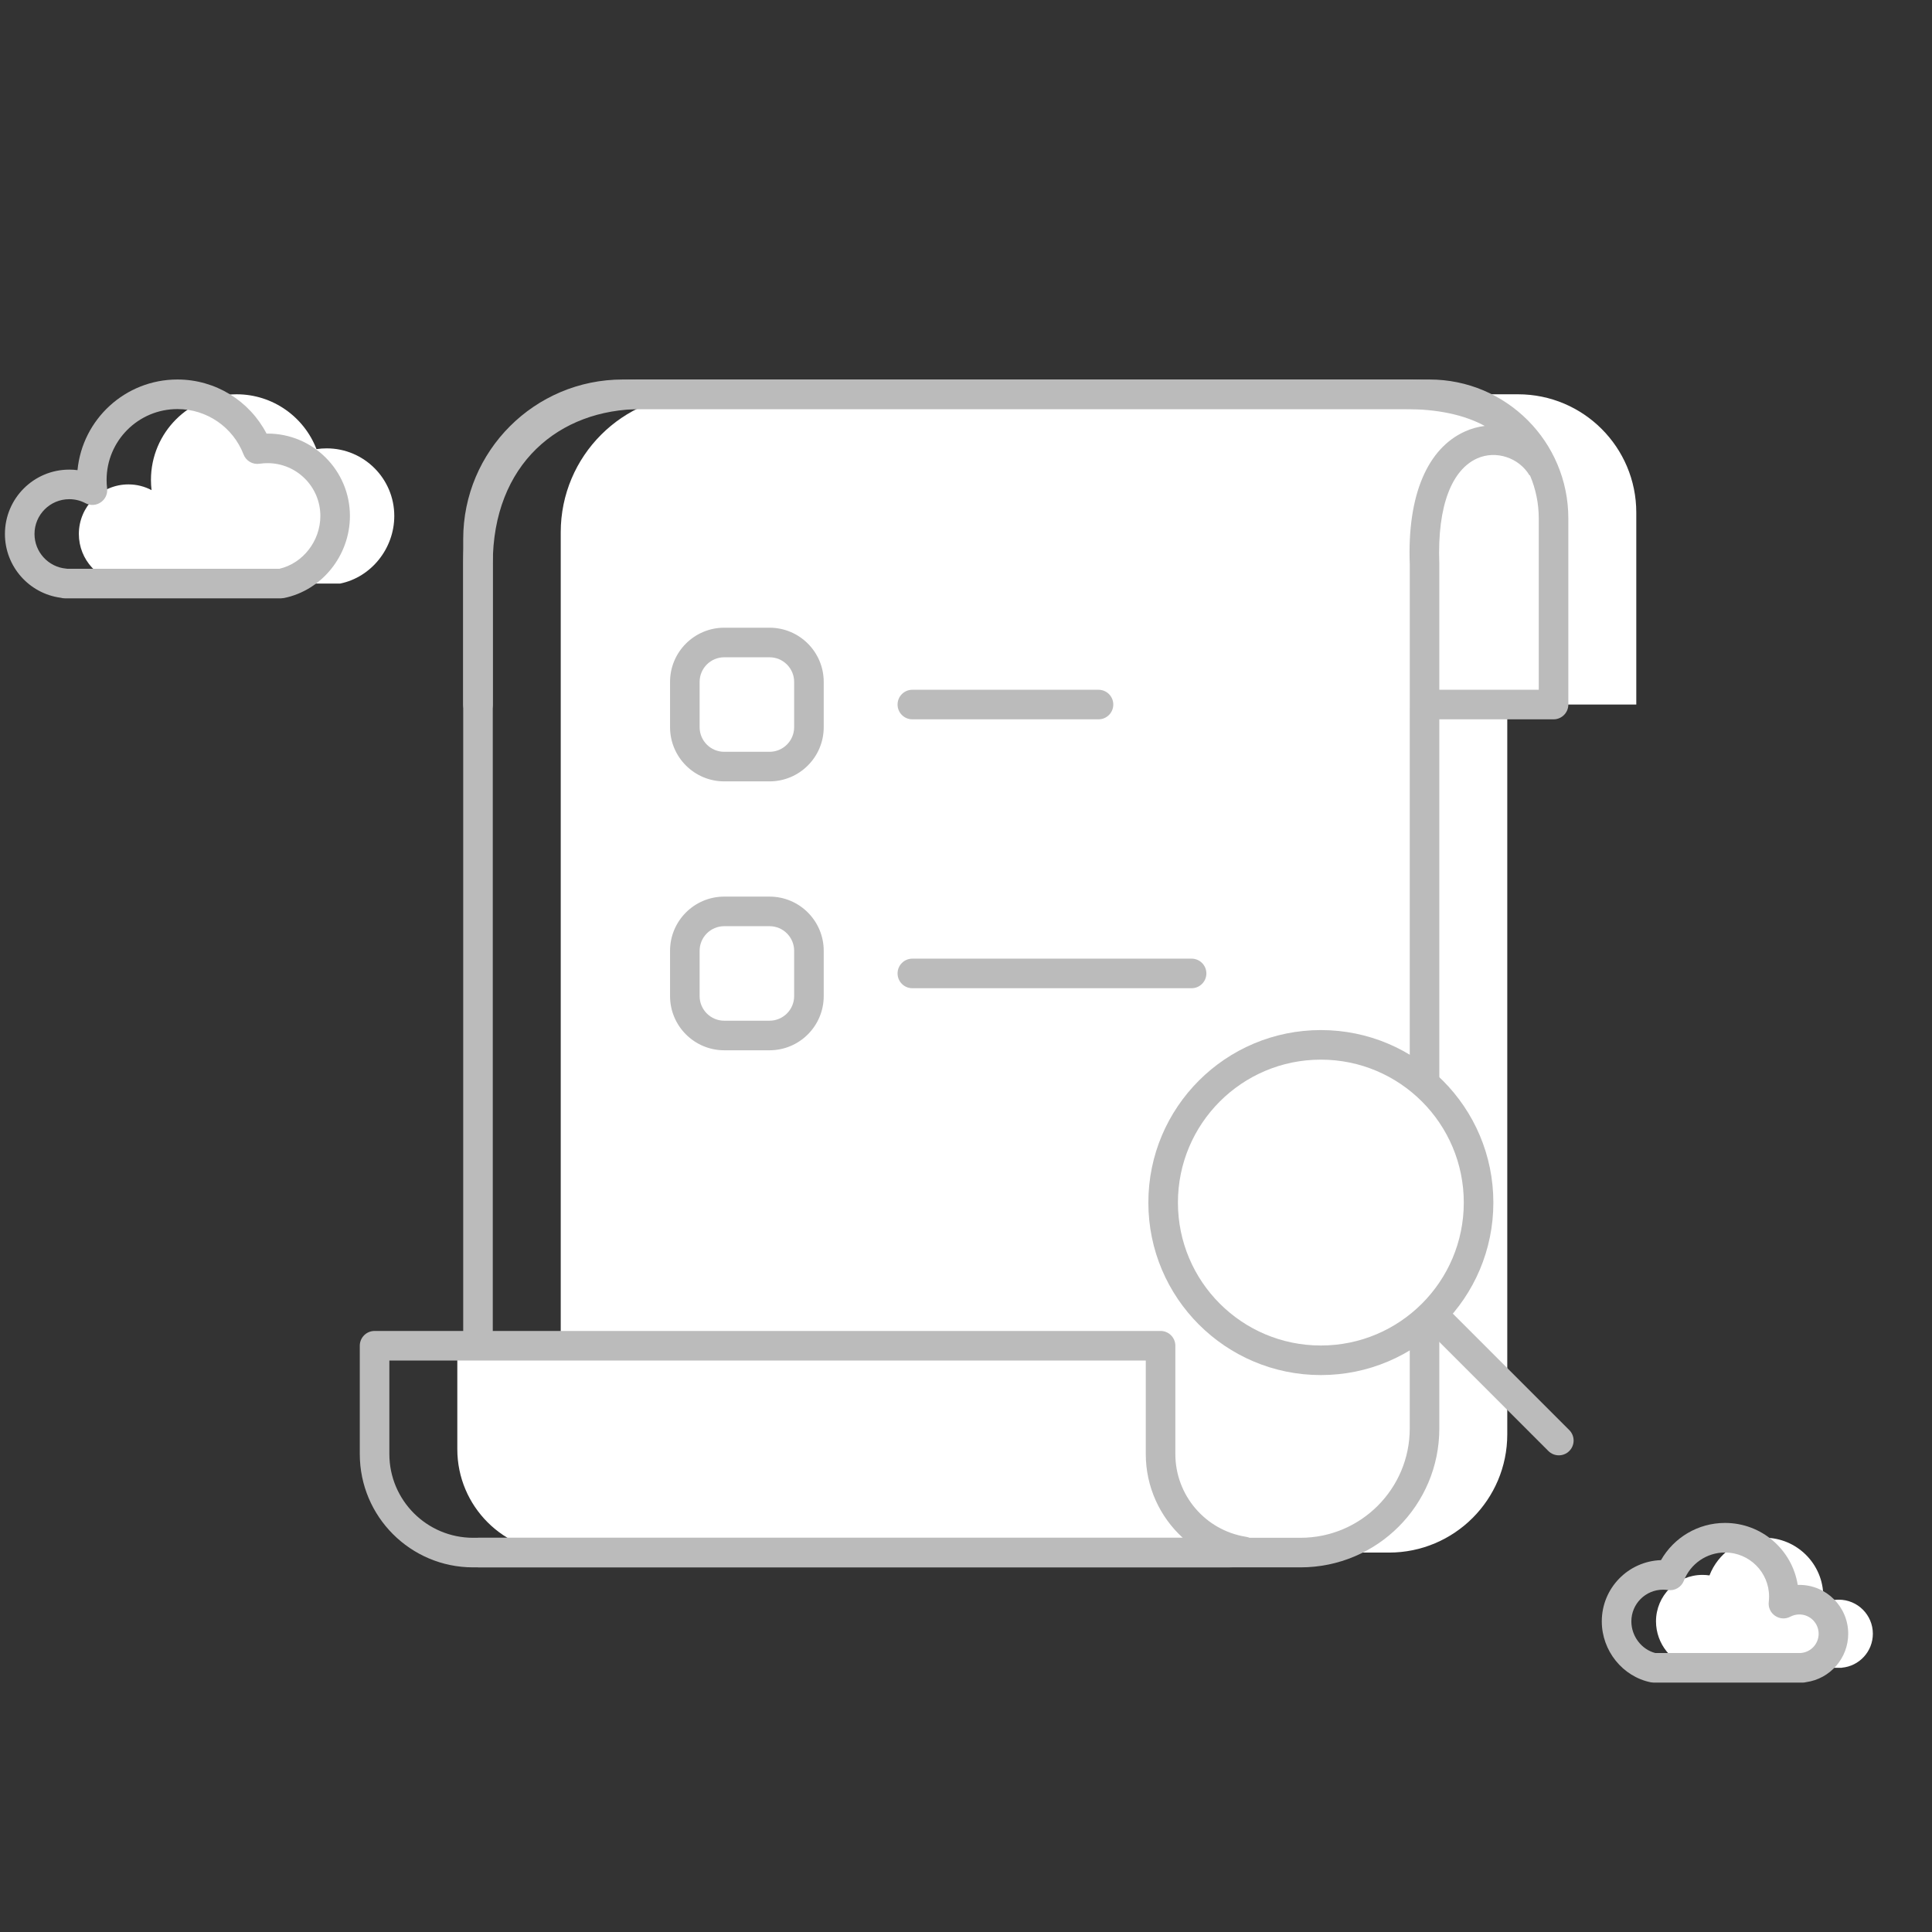 <?xml version="1.0" encoding="UTF-8"?>
<svg width="98px" height="98px" viewBox="0 0 98 98" version="1.1" xmlns="http://www.w3.org/2000/svg" xmlns:xlink="http://www.w3.org/1999/xlink">
    <rect x="0" y="0" width="98" height="98" fill="#333333" stroke="none"/>
    <!-- Generator: Sketch 52.4 (67378) - http://www.bohemiancoding.com/sketch -->
    <title>icon_wu</title>
    <desc>Created with Sketch.</desc>
    <g id="icon_wu" stroke="none" stroke-width="1" fill="none" fill-rule="evenodd">
        <g id="分组-3" transform="translate(1, 20)" fill-rule="nonzero">
            <path d="M16.257,9.6 L5.286,9.6 L5.286,9.59 C4.004,9.474 3,8.397 3,7.086 C3,5.697 4.126,4.571 5.514,4.571 C5.938,4.571 6.337,4.676 6.688,4.862 C6.668,4.691 6.657,4.518 6.657,4.343 C6.657,1.944 8.602,0 11,0 C12.848,0 14.427,1.155 15.054,2.782 C15.223,2.756 15.395,2.743 15.571,2.743 C17.465,2.743 19,4.278 19,6.171 C19,7.83 17.822,9.282 16.257,9.6 Z" id="路径" fill="#FFFFFF"></path>
            <path d="M15.25,6.171 C15.25,4.692 14.051,3.493 12.571,3.493 C12.435,3.493 12.299,3.503 12.166,3.523 C11.818,3.576 11.48,3.38 11.354,3.051 C10.824,1.676 9.499,0.75 8,0.75 C6.016,0.75 4.407,2.359 4.407,4.343 C4.407,4.488 4.416,4.631 4.433,4.773 C4.504,5.373 3.872,5.807 3.337,5.525 C3.086,5.392 2.806,5.321 2.514,5.321 C1.54,5.321 0.75,6.111 0.75,7.086 C0.75,8 1.449,8.761 2.353,8.843 C2.372,8.844 2.391,8.847 2.409,8.85 L13.177,8.85 C14.362,8.574 15.25,7.445 15.25,6.171 Z M12.571,1.993 C14.879,1.993 16.75,3.864 16.75,6.171 C16.75,8.177 15.33,9.944 13.406,10.335 L13.257,10.35 L2.286,10.35 C2.214,10.35 2.145,10.34 2.079,10.321 C0.472,10.107 -0.75,8.731 -0.75,7.086 C-0.75,5.283 0.711,3.821 2.514,3.821 C2.655,3.821 2.794,3.83 2.931,3.848 C3.18,1.267 5.354,-0.75 8,-0.75 C9.93,-0.75 11.656,0.333 12.52,1.993 C12.537,1.993 12.554,1.993 12.571,1.993 Z" id="路径" fill="#BBBBBB"></path>
            <path d="M92.114,64.6 L84.571,64.6 L84.571,64.593 C83.69,64.514 83,63.773 83,62.871 C83,61.917 83.774,61.143 84.729,61.143 C85.02,61.143 85.295,61.215 85.535,61.342 C85.521,61.225 85.514,61.106 85.514,60.986 C85.514,59.337 86.851,58 88.5,58 C89.771,58 90.856,58.794 91.287,59.912 C91.403,59.895 91.522,59.886 91.643,59.886 C92.945,59.886 94,60.941 94,62.243 C94,63.383 93.19,64.382 92.114,64.6 Z" id="路径-copy" fill="#FFFFFF" transform="translate(88.5, 61.3) scale(-1, 1) translate(-88.5, -61.3) "></path>
            <path d="M91.25,62.243 C91.25,61.355 90.53,60.636 89.643,60.636 C89.561,60.636 89.479,60.642 89.399,60.654 C89.051,60.707 88.714,60.51 88.587,60.182 C88.257,59.326 87.433,58.75 86.5,58.75 C85.265,58.75 84.264,59.751 84.264,60.986 C84.264,61.076 84.27,61.165 84.28,61.254 C84.352,61.854 83.719,62.288 83.185,62.005 C83.046,61.932 82.891,61.893 82.729,61.893 C82.188,61.893 81.75,62.331 81.75,62.871 C81.75,63.379 82.138,63.801 82.639,63.846 C82.651,63.847 82.662,63.848 82.674,63.85 L90.031,63.85 C90.727,63.675 91.25,63.001 91.25,62.243 Z M92.75,62.243 C92.75,63.732 91.696,65.044 90.263,65.335 L90.114,65.35 L82.571,65.35 C82.506,65.35 82.443,65.342 82.382,65.326 C81.17,65.156 80.25,64.115 80.25,62.871 C80.25,61.503 81.36,60.393 82.729,60.393 C82.756,60.393 82.783,60.393 82.811,60.394 C83.094,58.612 84.638,57.25 86.5,57.25 C87.867,57.25 89.094,57.991 89.747,59.137 C91.415,59.193 92.75,60.562 92.75,62.243 Z" id="路径-copy" fill="#BBBBBB" transform="translate(86.5, 61.3) scale(-1, 1) translate(-86.5, -61.3) "></path>
        </g>
        <g id="Group-8" transform="translate(19, 20)">
            <g id="Group-6">
                <path d="M9.443,48.262 L9.443,15.738 L9.443,7 C9.443,3.134 12.577,7.10171439e-16 16.443,0 L58,0 C61.314,-6.08718376e-16 64,2.686 64,6 L64,15.738 L57.456,15.738 L57.456,52.754 C57.456,56.068 54.77,58.754 51.456,58.754 L9.443,58.754 C6.545,58.754 4.197,56.405 4.197,53.508 L4.197,48.262 L9.443,48.262 Z" id="合并形状" fill="#FFFFFF"></path>
                <path d="M59.053,6.295 C59.053,3.233 56.571,0.75 53.508,0.75 L12.59,0.75 C8.948,0.75 5.996,3.702 5.996,7.344 L5.996,15.738 C5.996,16.152 5.66,16.488 5.246,16.488 C4.832,16.488 4.496,16.152 4.496,15.738 L4.496,7.344 C4.496,2.874 8.12,-0.75 12.59,-0.75 L53.508,-0.75 C57.399,-0.75 60.553,2.404 60.553,6.295 L60.553,15.738 C60.553,16.152 60.217,16.488 59.803,16.488 L53.508,16.488 C53.094,16.488 52.758,16.152 52.758,15.738 C52.758,15.323 53.094,14.988 53.508,14.988 L59.053,14.988 L59.053,6.295 Z" id="路径" fill="#BBBBBB" fill-rule="nonzero"></path>
                <path d="M16.488,14.59 L16.488,16.885 C16.488,17.576 17.047,18.135 17.738,18.135 L20.033,18.135 C20.723,18.135 21.283,17.576 21.283,16.885 L21.283,14.59 C21.283,13.9 20.723,13.34 20.033,13.34 L17.738,13.34 C17.047,13.34 16.488,13.9 16.488,14.59 Z M20.033,11.84 C21.552,11.84 22.783,13.071 22.783,14.59 L22.783,16.885 C22.783,18.404 21.552,19.635 20.033,19.635 L17.738,19.635 C16.219,19.635 14.988,18.404 14.988,16.885 L14.988,14.59 C14.988,13.071 16.219,11.84 17.738,11.84 L20.033,11.84 Z" id="Rectangle-2" fill="#BBBBBB" fill-rule="nonzero"></path>
                <path d="M27.279,16.488 C26.864,16.488 26.529,16.152 26.529,15.738 C26.529,15.323 26.864,14.988 27.279,14.988 L36.721,14.988 C37.136,14.988 37.471,15.323 37.471,15.738 C37.471,16.152 37.136,16.488 36.721,16.488 L27.279,16.488 Z" id="Line-3" fill="#BBBBBB" fill-rule="nonzero"></path>
                <path d="M27.279,30.127 C26.864,30.127 26.529,29.791 26.529,29.377 C26.529,28.963 26.864,28.627 27.279,28.627 L41.443,28.627 C41.857,28.627 42.193,28.963 42.193,29.377 C42.193,29.791 41.857,30.127 41.443,30.127 L27.279,30.127 Z" id="Line-3-Copy" fill="#BBBBBB" fill-rule="nonzero"></path>
                <path d="M16.488,28.23 L16.488,30.525 C16.488,31.215 17.047,31.775 17.738,31.775 L20.033,31.775 C20.723,31.775 21.283,31.215 21.283,30.525 L21.283,28.23 C21.283,27.539 20.723,26.98 20.033,26.98 L17.738,26.98 C17.047,26.98 16.488,27.539 16.488,28.23 Z M20.033,25.48 C21.552,25.48 22.783,26.711 22.783,28.23 L22.783,30.525 C22.783,32.043 21.552,33.275 20.033,33.275 L17.738,33.275 C16.219,33.275 14.988,32.043 14.988,30.525 L14.988,28.23 C14.988,26.711 16.219,25.48 17.738,25.48 L20.033,25.48 Z" id="Rectangle-2-Copy" fill="#BBBBBB" fill-rule="nonzero"></path>
                <path d="M52.251,0.75 L13.535,0.75 C9.36,0.75 5.996,3.53 5.996,8.597 L5.996,48.249 L4.496,48.249 L4.496,8.597 C4.496,2.632 8.588,-0.75 13.535,-0.75 L52.251,-0.75 C56.061,-0.75 58.666,0.644 59.917,3.429 L58.587,4.118 C58.057,3.22 56.886,2.822 55.926,3.254 C54.685,3.811 53.895,5.577 54.009,8.597 L54.009,52.459 C54.009,56.35 50.855,59.504 46.964,59.504 L5.246,59.504 L5.246,58.004 L46.964,58.004 C50.027,58.004 52.509,55.521 52.509,52.459 L52.51,8.625 C52.375,5.083 53.427,2.732 55.312,1.885 C55.637,1.739 55.974,1.647 56.313,1.605 C55.261,1.035 53.913,0.75 52.251,0.75 Z" id="路径" fill="#BBBBBB" fill-rule="nonzero"></path>
                <path d="M39.119,49.012 L0.75,49.012 L0.75,53.754 C0.75,56.101 2.653,58.004 5,58.004 L40.995,58.004 C39.837,56.947 39.119,55.426 39.119,53.754 L39.119,49.012 Z M40.619,48.262 L40.619,53.754 C40.619,55.847 42.142,57.62 44.185,57.95 C45.026,58.085 45.026,59.295 44.185,59.43 C43.882,59.479 43.573,59.504 43.262,59.504 L5,59.504 C1.824,59.504 -0.75,56.93 -0.75,53.754 L-0.75,48.262 C-0.75,47.848 -0.414,47.512 0,47.512 L39.869,47.512 C40.283,47.512 40.619,47.848 40.619,48.262 Z" id="Combined-Shape" fill="#BBBBBB" fill-rule="nonzero"></path>
            </g>
        </g>
        <circle id="椭圆形" fill="#FFFFFF" fill-rule="nonzero" cx="69" cy="61" r="7"></circle>
        <path d="M67,69.75 C62.168,69.75 58.25,65.832 58.25,61 C58.25,56.168 62.168,52.25 67,52.25 C71.832,52.25 75.75,56.168 75.75,61 C75.75,65.832 71.832,69.75 67,69.75 Z M67,68.25 C71.004,68.25 74.25,65.004 74.25,61 C74.25,56.996 71.004,53.75 67,53.75 C62.996,53.75 59.75,56.996 59.75,61 C59.75,65.004 62.996,68.25 67,68.25 Z" id="椭圆形" fill="#BBBBBB" fill-rule="nonzero"></path>
        <path d="M75.139,65.389 C75.139,64.975 75.475,64.639 75.889,64.639 C76.303,64.639 76.639,64.975 76.639,65.389 L76.639,74.389 C76.639,74.803 76.303,75.139 75.889,75.139 C75.475,75.139 75.139,74.803 75.139,74.389 L75.139,65.389 Z" id="直线-7" fill="#BBBBBB" fill-rule="nonzero" transform="translate(75.889, 69.889) rotate(-45) translate(-75.889, -69.889) "></path>
    </g>
</svg>